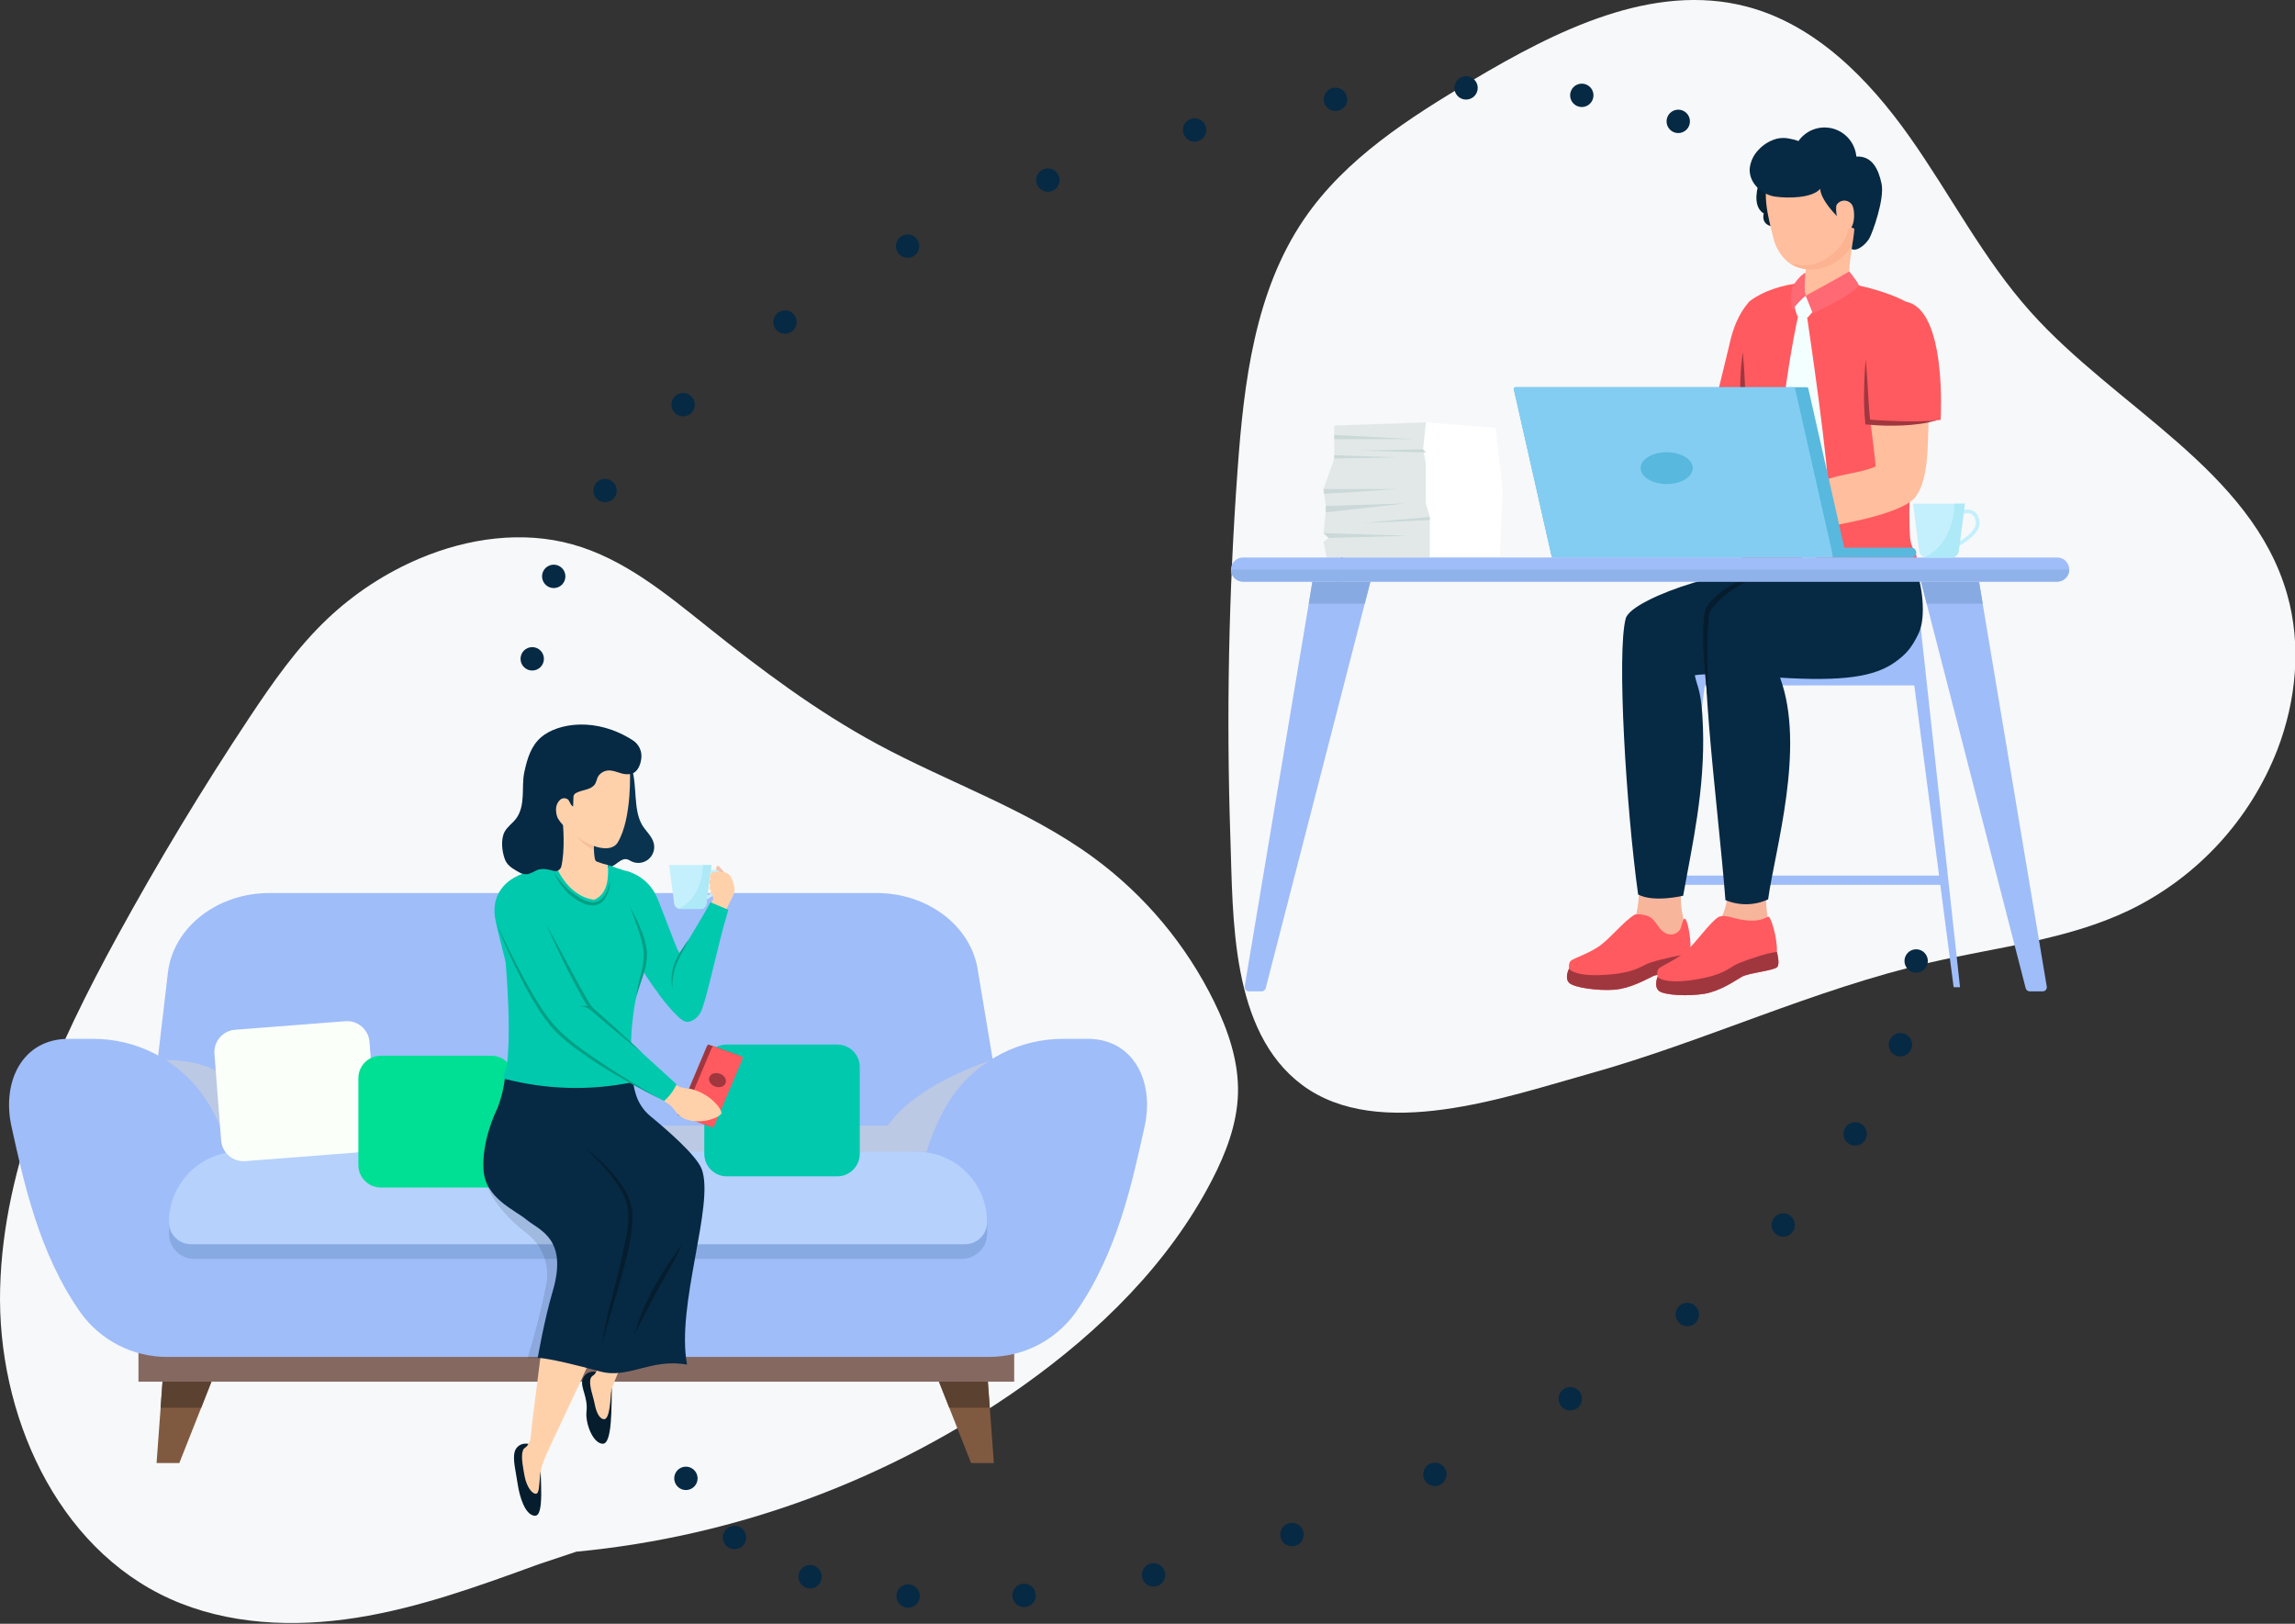<?xml version="1.0" encoding="UTF-8"?>
<svg xmlns="http://www.w3.org/2000/svg" xmlns:xlink="http://www.w3.org/1999/xlink" width="400pt" height="283pt" viewBox="0 0 400 283" version="1.1">
<rect x="0" y="0" width="400" height="283" fill="#333333" stroke="none"/>
<defs>
<filter id="alpha" filterUnits="objectBoundingBox" x="0%" y="0%" width="100%" height="100%">
  <feColorMatrix type="matrix" in="SourceGraphic" values="0 0 0 0 1 0 0 0 0 1 0 0 0 0 1 0 0 0 1 0"/>
</filter>
<mask id="mask0">
  <g filter="url(#alpha)">
<rect x="0" y="0" width="400" height="283" style="fill:rgb(0%,0%,0%);fill-opacity:0.549;stroke:none;"/>
  </g>
</mask>
<clipPath id="clip1">
  <rect x="0" y="0" width="400" height="283"/>
</clipPath>
<g id="surface5" clip-path="url(#clip1)">
<path style=" stroke:none;fill-rule:nonzero;fill:rgb(83.137%,83.137%,83.137%);fill-opacity:1;" d="M 175.215 184.008 C 175.215 184.008 160.531 187.93 154.73 196.18 L 46.625 196.18 C 46.625 196.18 42.68 184.625 28.918 184.77 L 28.918 204.934 L 176.762 204.934 Z M 175.215 184.008 "/>
</g>
<mask id="mask1">
  <g filter="url(#alpha)">
<rect x="0" y="0" width="400" height="283" style="fill:rgb(0%,0%,0%);fill-opacity:0.141;stroke:none;"/>
  </g>
</mask>
<clipPath id="clip2">
  <rect x="0" y="0" width="400" height="283"/>
</clipPath>
<g id="surface8" clip-path="url(#clip2)">
<path style=" stroke:none;fill-rule:nonzero;fill:rgb(7.451%,16.863%,20.784%);fill-opacity:1;" d="M 84.445 205.016 C 84.445 205.016 84.766 209.523 91.824 214.973 C 94.5 217.023 95.816 220.391 95.238 223.715 C 94.375 228.082 93.281 232.402 91.965 236.656 L 96.07 236.969 L 103.516 219.391 L 98.672 208.77 L 90.301 203.094 Z M 84.445 205.016 "/>
</g>
</defs>
<g id="surface1">
<path style=" stroke:none;fill-rule:nonzero;fill:rgb(96.863%,97.255%,97.647%);fill-opacity:1;" d="M 100.445 270.438 C 128.484 267.77 155.336 257.793 178.328 241.5 C 191.66 232.016 203.715 220.227 211.234 205.676 C 213.664 200.977 215.621 195.895 215.77 190.598 C 215.926 185.031 214.07 179.598 211.625 174.605 C 206.758 164.68 199.57 156.074 190.672 149.523 C 179.16 141.059 165.344 136.426 152.777 129.617 C 142.273 123.93 132.668 116.727 123.34 109.273 C 116.098 103.488 108.715 97.367 99.785 94.883 C 91.051 92.441 81.551 93.789 73.195 97.312 C 67.242 99.828 61.789 103.391 57.09 107.832 C 51.734 112.906 47.48 119.02 43.395 125.172 C 35.223 137.488 27.586 150.141 20.477 163.129 C 10.02 182.254 0.586 202.773 0.023 224.57 C -0.543 246.363 9.789 269.723 29.645 278.66 C 39.711 283.191 51.215 283.668 62.121 281.949 C 73.023 280.23 83.469 276.422 93.836 272.645 Z M 100.445 270.438 "/>
<path style=" stroke:none;fill-rule:nonzero;fill:rgb(50.196%,35.294%,25.098%);fill-opacity:1;" d="M 37.547 239.066 L 36.855 240.809 L 35.066 245.348 L 31.254 254.992 L 27.289 254.992 L 27.996 245.348 L 28.328 240.809 L 28.453 239.066 Z M 37.547 239.066 "/>
<path style=" stroke:none;fill-rule:nonzero;fill:rgb(50.196%,35.294%,25.098%);fill-opacity:1;" d="M 173.223 254.992 L 169.258 254.992 L 165.449 245.348 L 163.656 240.809 L 162.965 239.066 L 172.051 239.066 L 172.176 240.809 L 172.512 245.348 Z M 173.223 254.992 "/>
<path style=" stroke:none;fill-rule:nonzero;fill:rgb(62.353%,74.118%,97.647%);fill-opacity:1;" d="M 25.367 202.703 L 29.301 169.227 C 30.387 161.477 37.965 155.645 46.949 155.645 L 152.797 155.645 C 161.457 155.645 168.855 161.07 170.32 168.484 L 176.035 202.703 Z M 25.367 202.703 "/>
<use xlink:href="#surface5" mask="url(#mask0)"/>
<path style=" stroke:none;fill-rule:nonzero;fill:rgb(52.157%,41.176%,38.039%);fill-opacity:1;" d="M 24.133 232.516 L 176.766 232.516 L 176.766 240.809 L 24.133 240.809 Z M 24.133 232.516 "/>
<path style=" stroke:none;fill-rule:nonzero;fill:rgb(62.353%,74.118%,97.647%);fill-opacity:1;" d="M 189.559 181.055 L 185.348 181.055 C 177.805 181.035 170.707 184.621 166.242 190.711 C 163.07 195.086 161.504 200.723 161.504 200.723 L 105.207 202.012 L 40 200.723 C 40 200.723 38.43 195.078 35.258 190.711 C 30.801 184.617 23.699 181.027 16.156 181.055 L 11.945 181.055 C 3.93 181.055 0.273 188.465 1.996 196.305 C 4.117 205.898 6.742 218.391 14.016 228.734 C 17.527 233.645 23.207 236.539 29.238 236.492 L 172.258 236.492 C 178.289 236.531 183.965 233.641 187.48 228.734 C 194.754 218.391 197.383 205.898 199.5 196.305 C 201.227 188.465 197.57 181.055 189.559 181.055 Z M 189.559 181.055 "/>
<path style=" stroke:none;fill-rule:nonzero;fill:rgb(53.333%,66.667%,88.627%);fill-opacity:1;" d="M 167.645 219.402 L 33.848 219.402 C 31.418 219.402 29.449 217.43 29.449 214.996 C 29.449 207.293 35.684 201.051 43.379 201.051 L 159.551 201.051 C 166.457 201.051 172.059 206.66 172.059 213.578 L 172.059 214.996 C 172.047 217.43 170.074 219.398 167.645 219.402 Z M 167.645 219.402 "/>
<path style=" stroke:none;fill-rule:nonzero;fill:rgb(71.373%,81.961%,98.824%);fill-opacity:1;" d="M 100.609 216.848 L 33.289 216.848 C 31.172 216.848 29.453 215.129 29.449 213.004 C 29.449 206.211 34.949 200.707 41.73 200.707 L 100.609 200.707 C 102.73 200.707 104.449 202.43 104.449 204.555 L 104.449 212.996 C 104.453 215.121 102.734 216.848 100.609 216.848 Z M 100.609 216.848 "/>
<path style=" stroke:none;fill-rule:nonzero;fill:rgb(71.373%,81.961%,98.824%);fill-opacity:1;" d="M 168.203 216.848 L 109.797 216.848 C 107.676 216.848 105.957 215.129 105.957 213.004 L 105.957 204.562 C 105.957 202.438 107.676 200.715 109.797 200.715 L 159.766 200.715 C 166.547 200.715 172.043 206.219 172.043 213.012 C 172.039 215.133 170.32 216.852 168.203 216.848 Z M 168.203 216.848 "/>
<path style=" stroke:none;fill-rule:nonzero;fill:rgb(98.431%,100%,97.647%);fill-opacity:1;" d="M 61.969 200.879 L 42.738 202.367 C 40.586 202.531 38.711 200.922 38.543 198.766 L 37.375 183.672 C 37.211 181.52 38.82 179.637 40.973 179.473 L 60.203 177.984 C 62.355 177.816 64.23 179.43 64.398 181.582 L 65.566 196.676 C 65.645 197.711 65.312 198.734 64.637 199.523 C 63.965 200.312 63.004 200.801 61.969 200.879 Z M 61.969 200.879 "/>
<path style=" stroke:none;fill-rule:nonzero;fill:rgb(0%,87.843%,58.039%);fill-opacity:1;" d="M 85.648 206.965 L 66.367 206.965 C 64.211 206.965 62.461 205.211 62.461 203.051 L 62.461 187.914 C 62.461 185.754 64.211 184 66.367 184 L 85.648 184 C 87.809 184 89.555 185.754 89.559 187.914 L 89.559 203.051 C 89.555 205.211 87.809 206.965 85.648 206.965 Z M 85.648 206.965 "/>
<path style=" stroke:none;fill-rule:nonzero;fill:rgb(0%,78.824%,68.235%);fill-opacity:1;" d="M 145.941 205.016 L 126.66 205.016 C 124.5 205.016 122.754 203.262 122.754 201.102 L 122.754 185.965 C 122.754 183.805 124.5 182.051 126.66 182.051 L 145.941 182.051 C 148.098 182.051 149.848 183.805 149.848 185.965 L 149.848 201.102 C 149.848 203.262 148.098 205.016 145.941 205.016 Z M 145.941 205.016 "/>
<use xlink:href="#surface8" mask="url(#mask1)"/>
<path style=" stroke:none;fill-rule:nonzero;fill:rgb(62.745%,21.569%,24.706%);fill-opacity:1;" d="M 118.141 194.324 L 123.512 196.23 L 128.441 184.582 C 128.59 184.238 128.629 183.883 128.523 183.844 L 123.48 182.051 C 123.406 182.023 123.273 182.184 123.16 182.445 Z M 118.141 194.324 "/>
<path style=" stroke:none;fill-rule:nonzero;fill:rgb(100%,35.294%,37.255%);fill-opacity:1;" d="M 118.988 194.629 L 124.355 196.535 L 129.289 184.887 C 129.438 184.543 129.473 184.188 129.371 184.148 L 124.328 182.355 C 124.254 182.328 124.117 182.492 124.008 182.75 Z M 118.988 194.629 "/>
<path style=" stroke:none;fill-rule:nonzero;fill:rgb(62.745%,21.569%,24.706%);fill-opacity:1;" d="M 125.449 187.121 C 124.664 186.844 123.852 187.121 123.629 187.746 C 123.41 188.367 123.867 189.098 124.652 189.379 C 125.438 189.656 126.25 189.375 126.473 188.754 C 126.691 188.129 126.234 187.398 125.449 187.121 Z M 125.449 187.121 "/>
<path style=" stroke:none;fill-rule:nonzero;fill:rgb(1.961%,11.373%,17.647%);fill-opacity:1;" d="M 93.316 252.352 C 92.742 251.715 91.859 251.457 91.035 251.684 C 90.383 251.871 89.875 252.387 89.699 253.043 C 89.336 254.367 89.906 256.453 90.246 258.758 C 90.547 260.785 91.52 264.117 93.234 264.172 C 94.949 264.23 94.117 257.559 94.215 254.562 "/>
<path style=" stroke:none;fill-rule:nonzero;fill:rgb(1.961%,11.373%,17.647%);fill-opacity:1;" d="M 105.125 239.805 C 104.555 239.168 103.672 238.906 102.848 239.137 C 102.191 239.32 101.684 239.84 101.508 240.496 C 101.145 241.82 102.504 243.523 102.223 245.992 C 101.992 248.039 103.32 251.559 105.043 251.625 C 106.77 251.688 106.547 244.84 106.641 241.844 "/>
<path style=" stroke:none;fill-rule:nonzero;fill:rgb(100%,81.961%,67.059%);fill-opacity:1;" d="M 106.055 223.551 C 106.055 223.551 105.371 229.168 104.637 234.805 C 104.547 235.477 104.441 236.582 104.324 237.766 C 104.273 238.398 104.039 239 103.648 239.5 C 103.465 239.738 103.137 239.762 102.957 240.223 C 102.551 241.309 103.395 243.293 103.641 244.668 C 104.02 246.633 104.703 247.348 105.297 247.348 C 106.309 247.348 106.418 243.547 106.5 242.734 C 106.723 240.422 112.441 229.809 115.457 222.711 Z M 106.055 223.551 "/>
<path style=" stroke:none;fill-rule:nonzero;fill:rgb(100%,81.961%,67.059%);fill-opacity:1;" d="M 94.246 236.102 C 94.246 236.102 93.562 241.719 92.824 247.355 C 92.734 248.023 92.633 249.133 92.516 250.316 C 92.461 250.945 92.227 251.551 91.84 252.047 C 91.652 252.285 91.324 252.309 91.148 252.77 C 90.738 253.855 91.191 255.918 91.438 257.293 C 91.816 259.258 92.789 260.344 93.375 260.344 C 94.008 260.344 93.949 258.887 94.117 257.344 C 94.184 256.559 94.348 255.781 94.609 255.039 C 95.328 252.828 100.625 242.355 103.641 235.262 Z M 94.246 236.102 "/>
<path style=" stroke:none;fill-rule:nonzero;fill:rgb(2.353%,16.078%,26.667%);fill-opacity:1;" d="M 122.32 203.805 C 121.461 201.414 116.18 196.848 113.363 194.535 C 112.078 193.473 111.16 192.035 110.734 190.422 C 110.449 189.457 110.285 188.461 110.242 187.453 C 110.238 185.32 90.598 187.453 90.598 187.453 L 87.988 188.035 C 87.797 189.547 87.449 191.035 86.949 192.477 C 86.824 192.832 86.684 193.195 86.52 193.547 C 86.344 193.875 83.949 198.977 84.27 203.879 C 84.598 208.848 89.602 210.789 91.816 212.609 C 94.031 214.434 99.027 215.871 96.34 225.02 C 94.816 230.203 93.727 236.66 93.727 236.66 C 93.727 236.66 95.41 236.531 104.582 239.023 C 109.582 240.387 113.43 236.684 119.75 237.836 C 117.777 227.516 124.57 209.996 122.32 203.805 Z M 122.32 203.805 "/>
<path style=" stroke:none;fill-rule:nonzero;fill:rgb(1.961%,11.373%,17.647%);fill-opacity:1;" d="M 102.094 200.246 C 104.66 202.082 106.875 204.367 108.633 206.992 C 109.555 208.332 110.102 209.895 110.223 211.516 C 110.254 213.109 110.109 214.699 109.797 216.262 C 109.211 219.363 108.352 222.375 107.48 225.383 L 106.152 229.875 C 105.699 231.371 105.289 232.871 104.91 234.398 C 105.406 231.305 106.066 228.238 106.895 225.219 C 107.672 222.191 108.484 219.172 109.055 216.121 C 109.383 214.617 109.543 213.086 109.539 211.547 C 109.43 210.031 108.957 208.566 108.156 207.277 C 107.367 205.945 106.445 204.695 105.402 203.551 C 104.367 202.383 103.266 201.281 102.094 200.246 Z M 102.094 200.246 "/>
<path style=" stroke:none;fill-rule:nonzero;fill:rgb(95.686%,76.471%,68.235%);fill-opacity:1;" d="M 125.32 152.375 C 125.086 152.125 124.914 151.824 124.824 151.496 C 124.77 151.094 125 150.871 125.164 150.898 C 125.328 150.93 125.789 151.523 126.043 151.801 C 126.293 152.074 126.672 152.566 126.672 152.566 "/>
<path style=" stroke:none;fill-rule:nonzero;fill:rgb(100%,81.961%,67.059%);fill-opacity:1;" d="M 123.777 157.758 C 123.777 157.758 124.246 156.895 124.312 156.672 C 124.379 156.449 124.098 156.426 124.238 155.727 C 124.238 155.727 123.719 153.16 124.281 152.559 C 124.848 151.957 126.48 151.801 126.941 152.371 C 127.434 152.516 127.816 153.742 128.012 154.699 C 128.203 155.66 127.371 156.879 127.18 157.258 C 126.988 157.641 126.543 158.695 126.543 158.695 "/>
<path style=" stroke:none;fill-rule:nonzero;fill:rgb(0%,78.824%,68.235%);fill-opacity:1;" d="M 122.828 173.262 C 121.82 174.438 121.258 175.93 121.238 177.477 C 120.605 177.977 119.816 178.25 119.195 177.918 C 118.84 177.707 118.512 177.465 118.207 177.188 C 117.062 176.016 115.992 174.777 115 173.477 C 114.887 173.32 114.82 173.23 114.82 173.23 C 111.859 169.43 109.625 165.105 108.238 160.488 C 107.52 157.906 107.793 154.871 110.207 153.57 C 111.664 154.066 112.855 155.133 113.52 156.523 C 114.539 158.441 116.582 162.602 118.512 166.305 C 120.406 169.883 122.172 173.031 122.828 173.262 Z M 122.828 173.262 "/>
<path style=" stroke:none;fill-rule:nonzero;fill:rgb(0%,78.824%,68.235%);fill-opacity:1;" d="M 108.996 151.77 C 111.254 152.293 113.168 153.781 114.238 155.84 C 114.508 156.375 114.746 156.922 114.953 157.484 C 115.887 159.863 116.988 162.766 117.914 165.145 C 116.637 166.18 115.277 165.91 113.98 166.395 C 112.754 166.848 111.441 167.023 110.141 166.906 C 109.918 166.895 109.699 166.848 109.492 166.766 C 109.23 166.617 109.004 166.422 108.816 166.184 C 108.418 165.723 108.031 165.254 107.652 164.781 C 107.301 164.391 107.031 163.93 106.863 163.434 C 106.738 162.73 106.805 162.008 107.051 161.336 "/>
<path style=" stroke:none;fill-rule:nonzero;fill:rgb(3.529%,20%,30.98%);fill-opacity:1;" d="M 110.074 133.77 C 111.105 136.914 110.32 141.043 111.914 143.773 C 112.555 144.867 113.637 145.723 113.941 146.949 C 114.207 148.012 113.82 149.129 112.961 149.805 C 112.102 150.48 110.926 150.586 109.961 150.074 C 109.766 149.953 109.559 149.852 109.344 149.77 C 108.555 149.539 107.844 150.238 107.16 150.707 C 106.332 151.309 105.273 151.496 104.285 151.211 C 103.062 150.805 102.305 149.562 101.898 148.332 C 100.754 144.898 101.562 141.141 102.625 137.672 C 103.152 135.941 103.934 134.02 105.625 133.398 "/>
<path style=" stroke:none;fill-rule:nonzero;fill:rgb(0%,78.824%,68.235%);fill-opacity:1;" d="M 126.941 158.562 C 124.898 165.34 123.168 174.465 122.074 176.504 C 121.863 176.879 121.578 177.207 121.238 177.469 C 120.605 177.969 119.816 178.242 119.195 177.91 C 118.84 177.703 118.508 177.457 118.207 177.18 C 117.027 176.043 115.953 174.801 114.996 173.469 C 114.887 173.312 114.82 173.223 114.82 173.223 C 115.91 170.844 117.145 168.531 118.512 166.297 C 120.629 162.699 122.938 159 123.816 157.246 Z M 126.941 158.562 "/>
<path style=" stroke:none;fill-rule:nonzero;fill:rgb(100%,81.961%,67.059%);fill-opacity:1;" d="M 105.988 157.266 L 97.32 155.957 L 91.363 152.633 C 91.363 152.633 97.559 150.582 97.609 149.965 C 97.66 149.344 97.395 143.059 97.395 143.059 L 100.648 145.035 L 103.504 146.777 C 103.504 146.777 103.488 147.426 103.52 148.145 C 103.555 149.023 103.652 150.012 103.922 150.125 C 104.574 150.391 105.254 150.602 105.945 150.746 Z M 105.988 157.266 "/>
<path style=" stroke:none;fill-rule:nonzero;fill:rgb(95.686%,75.294%,60.392%);fill-opacity:1;" d="M 103.523 148.148 C 100.832 146.891 100.059 144.914 100.059 144.914 L 100.648 145.039 L 103.508 146.777 C 103.508 146.777 103.5 147.426 103.523 148.148 Z M 103.523 148.148 "/>
<path style=" stroke:none;fill-rule:nonzero;fill:rgb(76.471%,94.118%,98.824%);fill-opacity:1;" d="M 125.91 152.625 C 125.766 152.215 125.453 151.883 125.047 151.719 C 124.672 151.586 124.27 151.562 123.883 151.652 L 124 150.758 L 116.633 150.758 L 117.508 157.512 C 117.547 157.789 117.695 158.043 117.918 158.211 C 118.023 158.293 118.145 158.352 118.273 158.383 C 118.359 158.406 118.445 158.418 118.535 158.422 L 122.094 158.422 C 122.312 158.422 122.531 158.352 122.707 158.219 C 122.707 158.215 122.711 158.211 122.715 158.211 L 122.723 158.207 C 122.945 158.039 123.09 157.789 123.125 157.512 L 123.227 156.738 C 123.57 156.555 123.898 156.348 124.215 156.121 C 125.359 155.258 126.531 154.211 125.91 152.625 Z M 123.895 155.699 C 123.707 155.84 123.508 155.969 123.301 156.086 L 123.809 152.203 C 124.148 152.094 124.516 152.094 124.855 152.211 C 125.121 152.32 125.328 152.543 125.418 152.82 C 125.863 153.941 125.199 154.723 123.895 155.699 Z M 123.895 155.699 "/>
<path style=" stroke:none;fill-rule:nonzero;fill:rgb(67.843%,91.373%,96.863%);fill-opacity:1;" d="M 124 150.766 L 123.883 151.656 L 123.809 152.207 L 123.309 156.082 L 123.227 156.73 L 123.125 157.504 C 123.086 157.777 122.941 158.027 122.723 158.195 L 122.707 158.211 C 122.531 158.344 122.312 158.414 122.09 158.41 L 118.531 158.41 C 118.445 158.41 118.359 158.398 118.273 158.375 C 118.859 158.129 122.367 156.434 122.523 150.758 L 124 150.758 Z M 124 150.766 "/>
<path style=" stroke:none;fill-rule:nonzero;fill:rgb(100%,81.961%,67.059%);fill-opacity:1;" d="M 125.91 152.016 C 125.91 152.016 124.195 151.77 123.934 152.203 C 123.676 152.633 123.684 152.906 123.785 153.059 C 123.891 153.207 123.637 153.48 123.609 153.77 C 123.59 153.938 123.656 154.105 123.785 154.211 C 123.719 154.363 123.672 154.523 123.645 154.688 C 123.57 154.984 123.824 155.066 123.875 155.199 C 123.926 155.332 123.793 155.586 123.914 155.773 C 124.031 155.957 124.328 156.031 124.98 156.121 C 125.723 156.152 126.453 155.934 127.055 155.496 "/>
<path style=" stroke:none;fill-rule:nonzero;fill:rgb(0%,78.824%,68.235%);fill-opacity:1;" d="M 110.688 174.719 C 110.25 177.258 110.004 179.824 109.961 182.402 C 110.008 184.125 110.02 185.852 110.625 187.223 C 111.238 188.621 110.445 188.566 110.199 188.621 C 102.852 190.125 95.258 189.922 87.996 188.031 C 87.344 187.816 88.242 186.582 88.34 185.785 C 88.965 180.488 88.734 172.879 87.449 160.348 C 86.973 155.684 88.258 154.449 88.562 154.078 C 89.254 153.297 90.105 152.68 91.055 152.262 C 93.09 151.234 96.746 150.551 96.746 150.551 C 96.746 150.551 98.633 156.145 103.551 156.82 C 106.234 155.715 105.992 152.32 105.957 150.766 C 106.836 151.004 107.223 151.25 109.945 152.055 C 110.703 153.152 110.043 155.445 111.285 158.867 C 112.031 161.012 112.426 163.258 112.457 165.527 C 112.504 166.688 112.402 167.848 112.145 168.98 C 111.633 170.828 111.066 172.754 110.688 174.719 Z M 110.688 174.719 "/>
<path style=" stroke:none;fill-rule:nonzero;fill:rgb(100%,81.961%,67.059%);fill-opacity:1;" d="M 109.785 133.934 C 109.785 133.934 110.23 142.539 107.68 146.801 C 106.41 148.93 102.227 147.547 99.496 144.879 C 92.246 144.879 94.141 137.871 94.176 137.395 C 94.215 136.918 104.875 132.773 104.875 132.773 Z M 109.785 133.934 "/>
<path style=" stroke:none;fill-rule:nonzero;fill:rgb(2.353%,16.078%,26.667%);fill-opacity:1;" d="M 111.773 132.176 C 111.672 133.121 111.262 134.246 110.461 134.691 C 110.113 134.867 109.73 134.949 109.344 134.938 C 108.113 134.961 107.094 134.164 105.898 134.289 C 105.305 134.359 104.758 134.656 104.383 135.121 C 103.953 135.66 104.012 136.41 103.5 136.914 C 102.691 137.719 101.426 137.652 100.461 138.18 C 100.297 138.25 100.152 138.367 100.047 138.516 C 99.969 138.676 99.93 138.855 99.941 139.035 C 99.926 139.539 99.906 140.047 99.891 140.559 C 99.406 140.344 99.355 139.668 98.969 139.324 C 98.543 139.023 97.965 139.062 97.586 139.422 C 97.227 139.777 96.996 140.242 96.926 140.746 C 96.867 141.363 96.957 141.988 97.195 142.566 C 97.457 143.016 97.77 143.434 98.129 143.809 C 98.129 143.809 98.508 148.07 97.84 151 C 97.766 151.289 97.578 151.535 97.32 151.684 C 97.062 151.832 96.758 151.867 96.473 151.781 L 96.465 151.781 C 95.531 151.508 94.504 151.285 93.598 151.641 C 93.086 151.934 92.547 152.176 91.988 152.363 C 91.434 152.418 90.875 152.289 90.406 151.988 C 90.242 151.906 90.086 151.812 89.93 151.715 C 89.098 151.223 88.34 150.695 87.992 149.75 C 87.484 148.391 87.25 146.301 87.945 144.977 C 88.43 144.082 89.32 143.496 89.938 142.691 C 90.793 141.574 91.035 140.117 91.109 138.719 C 91.184 137.32 91.094 135.898 91.395 134.531 C 91.898 132.191 92.566 129.957 94.363 128.445 C 97.254 126.027 103.887 124.898 110.289 129.023 C 111.352 129.699 111.93 130.926 111.773 132.176 Z M 111.773 132.176 "/>
<path style=" stroke:none;fill-rule:nonzero;fill:rgb(100%,81.961%,67.059%);fill-opacity:1;" d="M 102.816 176.301 C 102.207 174.496 96.746 162.719 95.113 158.777 C 94.043 156.195 92.09 155.527 92.09 155.527 C 89.562 156.598 89.008 159.594 89.484 162.23 C 91.48 173.258 98.953 182.043 100.121 182.402 C 98.738 178.445 102.816 176.301 102.816 176.301 Z M 102.816 176.301 "/>
<path style=" stroke:none;fill-rule:nonzero;fill:rgb(100%,81.961%,67.059%);fill-opacity:1;" d="M 117.855 193.863 C 117.852 193.863 117.852 193.855 117.844 193.848 C 117.414 193.148 116.82 192.562 116.109 192.145 C 110.23 188.219 101.715 183.754 100.117 182.41 C 100.117 182.41 96.191 179.434 102.637 175.832 C 103.734 176.043 113.898 185.504 117.32 188.688 C 117.93 189.262 118.715 189.609 119.551 189.668 C 122.277 189.855 125.293 192.207 125.746 193.902 C 125.977 194.766 120.316 196.898 117.855 193.863 Z M 117.855 193.863 "/>
<path style=" stroke:none;fill-rule:nonzero;fill:rgb(0%,78.824%,68.235%);fill-opacity:1;" d="M 90.473 152.559 C 90.473 152.559 85.656 154.195 86.23 159.602 C 86.402 161.246 89.121 171.422 89.121 171.422 C 90.824 171.523 92.535 171.363 94.191 170.953 C 96.578 170.246 99.152 167.137 99.152 167.137 C 99.152 167.137 97.238 164.066 97 161.871 C 96.852 160.504 98.707 161.566 98.707 161.566 L 97.18 154.195 Z M 90.473 152.559 "/>
<path style=" stroke:none;fill-rule:nonzero;fill:rgb(1.961%,11.373%,17.647%);fill-opacity:1;" d="M 118.824 216.863 C 118.277 218.25 117.609 219.59 116.824 220.859 C 116.098 222.152 115.363 223.43 114.664 224.734 C 113.23 227.316 111.93 229.965 110.543 232.605 C 111.395 229.738 112.551 226.977 113.996 224.363 C 114.715 223.051 115.492 221.781 116.32 220.547 C 116.727 219.93 117.16 219.32 117.59 218.715 C 118.035 218.125 118.449 217.504 118.824 216.863 Z M 118.824 216.863 "/>
<path style=" stroke:none;fill-rule:nonzero;fill:rgb(0%,78.824%,68.235%);fill-opacity:1;" d="M 115.734 191.895 C 116.66 191.09 117.402 190.098 117.914 188.984 C 117.914 188.984 110.875 182.527 109.312 181.137 C 107.754 179.746 103.023 175.906 102.812 175.5 C 102.605 175.09 99.152 167.145 99.152 167.145 L 91.992 171.363 C 91.992 171.363 95.008 176.891 96.234 178.645 C 97.75 180.652 99.559 182.414 101.605 183.875 C 103.828 185.547 115.734 191.895 115.734 191.895 Z M 115.734 191.895 "/>
<path style=" stroke:none;fill-rule:nonzero;fill:rgb(0%,62.745%,52.157%);fill-opacity:1;" d="M 86.438 160.727 C 87.195 162.363 87.969 164 88.777 165.613 C 89.57 167.234 90.387 168.84 91.25 170.418 C 92.125 171.996 92.988 173.574 93.961 175.082 C 94.891 176.609 95.977 178.035 97.199 179.336 C 99.711 181.867 102.758 183.859 105.742 185.844 C 108.754 187.809 111.848 189.668 114.965 191.484 C 111.734 189.883 108.574 188.113 105.504 186.227 C 103.957 185.297 102.465 184.27 100.988 183.219 C 99.492 182.18 98.09 181.012 96.789 179.738 C 95.555 178.398 94.461 176.93 93.523 175.367 C 92.566 173.824 91.688 172.242 90.863 170.629 C 89.219 167.406 87.742 164.102 86.438 160.727 Z M 86.438 160.727 "/>
<path style=" stroke:none;fill-rule:nonzero;fill:rgb(0%,62.745%,52.157%);fill-opacity:1;" d="M 95.203 161.105 C 96.363 163.188 97.484 165.285 98.613 167.383 C 99.742 169.48 100.832 171.594 102.027 173.641 C 102.32 174.152 102.617 174.672 102.934 175.148 C 103.008 175.266 103.09 175.379 103.18 175.48 C 103.262 175.598 103.359 175.695 103.469 175.781 L 104.137 176.367 C 105.02 177.156 105.93 177.938 106.797 178.742 C 108.559 180.34 110.32 181.945 112.027 183.598 C 110.156 182.125 108.328 180.602 106.5 179.074 C 105.578 178.316 104.688 177.535 103.781 176.762 L 103.105 176.18 C 102.984 176.082 102.871 175.969 102.773 175.848 C 102.668 175.727 102.57 175.602 102.484 175.469 C 102.133 174.961 101.828 174.449 101.531 173.934 C 100.367 171.844 99.262 169.734 98.219 167.598 C 97.172 165.441 96.152 163.289 95.203 161.105 Z M 95.203 161.105 "/>
<path style=" stroke:none;fill-rule:nonzero;fill:rgb(0%,62.745%,52.157%);fill-opacity:1;" d="M 109.812 158.094 C 110.504 159.281 111.113 160.516 111.633 161.789 C 112.203 163.066 112.582 164.418 112.762 165.805 C 112.801 167.211 112.578 168.609 112.113 169.934 C 111.711 171.25 111.223 172.523 110.867 173.848 C 111.043 172.484 111.316 171.141 111.684 169.816 C 112.047 168.523 112.215 167.184 112.184 165.844 C 112.008 164.512 111.684 163.199 111.215 161.938 C 110.777 160.66 110.297 159.379 109.812 158.094 Z M 109.812 158.094 "/>
<path style=" stroke:none;fill-rule:nonzero;fill:rgb(0%,62.745%,52.157%);fill-opacity:1;" d="M 117.18 172.203 C 117.023 171.441 116.988 170.656 117.086 169.883 C 117.172 169.105 117.363 168.34 117.656 167.613 C 117.957 166.898 118.332 166.215 118.777 165.574 C 119.191 164.93 119.617 164.289 120.078 163.672 C 119.75 164.371 119.395 165.047 119.027 165.723 C 118.648 166.379 118.309 167.055 118.012 167.754 C 117.438 169.164 117.156 170.68 117.18 172.203 Z M 117.18 172.203 "/>
<path style=" stroke:none;fill-rule:nonzero;fill:rgb(0%,62.745%,52.157%);fill-opacity:1;" d="M 101.012 175.363 C 101.785 175.207 102.59 175.301 103.305 175.641 L 103 176.078 C 102.43 175.637 101.734 175.387 101.012 175.363 Z M 101.012 175.363 "/>
<path style=" stroke:none;fill-rule:nonzero;fill:rgb(0%,62.745%,52.157%);fill-opacity:1;" d="M 106.352 153.562 C 106.363 154.828 105.922 156.059 105.109 157.031 C 104.641 157.52 103.992 157.801 103.312 157.805 C 102.664 157.793 102.027 157.637 101.445 157.348 C 100.312 156.809 99.301 156.043 98.473 155.102 C 97.648 154.184 96.988 153.125 96.527 151.98 C 96.848 152.496 97.203 152.984 97.594 153.453 C 97.961 153.93 98.363 154.375 98.797 154.789 C 99.648 155.621 100.625 156.305 101.695 156.82 C 102.207 157.074 102.766 157.219 103.336 157.25 C 103.887 157.266 104.418 157.066 104.828 156.699 C 105.258 156.305 105.594 155.816 105.809 155.273 C 106.039 154.719 106.219 154.148 106.352 153.562 Z M 106.352 153.562 "/>
<path style=" stroke:none;fill-rule:nonzero;fill:rgb(35.686%,25.49%,18.431%);fill-opacity:1;" d="M 28.328 240.809 L 36.855 240.809 L 35.066 245.344 L 27.996 245.344 Z M 28.328 240.809 "/>
<path style=" stroke:none;fill-rule:nonzero;fill:rgb(35.686%,25.49%,18.431%);fill-opacity:1;" d="M 172.512 245.344 L 165.445 245.344 L 163.656 240.809 L 172.176 240.809 Z M 172.512 245.344 "/>
<path style=" stroke:none;fill-rule:nonzero;fill:rgb(96.863%,97.255%,97.647%);fill-opacity:1;" d="M 215.703 81.852 C 216.797 66.641 218.707 50.758 227.309 38.164 C 234.5 27.625 245.633 20.535 256.598 14.016 C 271.211 5.328 288.059 -3.164 304.492 1.164 C 316.43 4.312 325.688 13.75 332.82 23.836 C 339.953 33.922 345.633 45.086 353.859 54.297 C 368.852 71.078 392.445 81.922 398.629 103.566 C 401.16 112.426 400.23 122.074 396.926 130.668 C 392.152 142.926 382.926 152.918 371.102 158.645 C 360.32 163.805 348.152 165.047 336.5 167.73 C 316.074 172.418 297.039 181.559 276.887 187.168 C 262.684 191.121 240.352 199.086 226.945 189.086 C 214.426 179.75 214.926 159.926 214.445 146.062 C 213.727 124.652 214.148 103.219 215.703 81.852 Z M 215.703 81.852 "/>
<path style=" stroke:none;fill-rule:nonzero;fill:rgb(40.784%,49.804%,62.745%);fill-opacity:1;" d="M 235.332 84.719 C 234.965 87.496 234.641 90.273 234.281 93.051 C 234.082 94.629 233.871 96.199 233.637 97.773 C 233.441 99.09 233.16 100.395 233.031 101.711 C 233.023 101.805 233.172 101.824 233.199 101.738 C 233.543 100.383 233.789 99.008 233.941 97.617 C 234.16 96.129 234.352 94.637 234.535 93.141 C 234.879 90.336 235.176 87.531 235.5 84.719 C 235.508 84.621 235.352 84.621 235.332 84.719 Z M 235.332 84.719 "/>
<path style=" stroke:none;fill-rule:nonzero;fill:rgb(62.353%,74.118%,97.647%);fill-opacity:1;" d="M 340.504 172.055 L 341.617 172.055 L 334.578 107.68 C 334.52 107.129 334.055 106.711 333.504 106.707 L 297.285 106.707 C 296.73 106.707 296.266 107.125 296.207 107.68 L 289.168 172.055 L 290.281 172.055 L 298.141 111.777 C 298.211 111.238 298.672 110.832 299.215 110.832 L 331.57 110.832 C 332.113 110.832 332.574 111.238 332.645 111.777 Z M 340.504 172.055 "/>
<path style=" stroke:none;fill-rule:nonzero;fill:rgb(62.353%,74.118%,97.647%);fill-opacity:1;" d="M 334.754 119.457 L 296.02 119.457 L 297.43 109.457 L 333.32 109.457 Z M 334.754 119.457 "/>
<path style=" stroke:none;fill-rule:nonzero;fill:rgb(62.353%,74.118%,97.647%);fill-opacity:1;" d="M 291.98 152.602 L 338.805 152.602 L 338.805 154.215 L 291.98 154.215 Z M 291.98 152.602 "/>
<path style=" stroke:none;fill-rule:nonzero;fill:rgb(96.863%,70.98%,61.176%);fill-opacity:1;" d="M 293.047 155.578 C 292.68 157.672 293.547 160.668 293.547 160.668 L 292.898 164.324 L 290.699 165.078 L 285.188 159.355 C 285.516 157.836 285.684 156.285 285.688 154.727 Z M 293.047 155.578 "/>
<path style=" stroke:none;fill-rule:nonzero;fill:rgb(100%,35.294%,37.255%);fill-opacity:1;" d="M 294.453 168.934 C 293.973 169.574 289.328 169.566 288.137 170.117 C 286.957 170.672 284.18 172.273 281.391 172.492 C 278.598 172.711 274.355 172.152 273.488 171.293 C 272.629 170.426 273.469 168.84 273.469 168.84 C 273.469 168.84 273.32 167.812 273.828 167.41 C 274.328 167.008 276.969 166.148 278.789 164.867 C 280.609 163.59 283.297 160.27 284.961 159.398 C 284.961 159.398 285.609 159.164 287.086 159.609 C 288.566 160.055 288.914 161.898 290.184 162.57 C 291.055 163.117 292.199 162.891 292.793 162.055 C 293.117 161.535 293.258 159.977 293.695 160.133 C 294.121 160.289 294.891 163.957 294.578 166.355 C 294.57 166.359 294.938 168.289 294.453 168.934 Z M 294.453 168.934 "/>
<path style=" stroke:none;fill-rule:nonzero;fill:rgb(62.745%,21.569%,24.706%);fill-opacity:1;" d="M 294.453 168.934 C 293.973 169.574 289.328 169.566 288.137 170.117 C 286.957 170.672 284.18 172.273 281.391 172.492 C 278.598 172.711 274.355 172.152 273.488 171.293 C 272.629 170.426 273.469 168.84 273.469 168.84 C 273.469 168.84 274.336 170.277 279.824 169.898 C 285.32 169.531 285.992 168.27 287.812 167.707 C 289.633 167.148 293.125 166.316 294.566 166.359 C 294.57 166.359 294.938 168.285 294.453 168.934 Z M 294.453 168.934 "/>
<path style=" stroke:none;fill-rule:nonzero;fill:rgb(96.863%,70.98%,61.176%);fill-opacity:1;" d="M 307.844 155.727 C 307.77 157.27 307.879 158.816 308.168 160.336 L 307.844 164.035 L 305.727 164.98 L 299.949 160.016 C 300.719 158.582 301.105 156.977 301.07 155.352 Z M 307.844 155.727 "/>
<path style=" stroke:none;fill-rule:nonzero;fill:rgb(100%,35.294%,37.255%);fill-opacity:1;" d="M 309.805 168.48 C 309.383 169.156 304.746 169.566 303.617 170.223 C 302.488 170.871 299.871 172.719 297.105 173.195 C 294.34 173.668 290.062 173.477 289.133 172.695 C 288.207 171.906 288.898 170.25 288.898 170.25 C 288.898 170.25 288.66 169.242 289.125 168.793 C 289.582 168.348 292.145 167.258 293.844 165.824 C 295.539 164.387 297.922 160.844 299.504 159.828 C 299.504 159.828 300.152 159.426 301.641 159.844 C 306.73 161.301 307.816 159.672 308.266 159.785 C 308.703 159.906 309.797 163.492 309.699 165.91 C 309.691 165.91 310.234 167.797 309.805 168.48 Z M 309.805 168.48 "/>
<path style=" stroke:none;fill-rule:nonzero;fill:rgb(62.745%,21.569%,24.706%);fill-opacity:1;" d="M 309.805 168.48 C 309.383 169.156 304.746 169.566 303.617 170.223 C 302.488 170.871 299.871 172.719 297.105 173.195 C 294.34 173.668 290.062 173.477 289.133 172.695 C 288.207 171.906 288.898 170.25 288.898 170.25 C 288.898 170.25 289.883 171.598 295.32 170.75 C 300.766 169.898 301.324 168.574 303.094 167.859 C 304.859 167.141 308.266 166 309.699 165.91 C 309.691 165.91 310.234 167.797 309.805 168.48 Z M 309.805 168.48 "/>
<path style=" stroke:none;fill-rule:nonzero;fill:rgb(2.353%,16.078%,26.667%);fill-opacity:1;" d="M 295.383 117.695 C 295.898 120.062 296.582 120.332 296.809 126.68 C 297.203 137.598 294.91 147.387 293.363 156.113 C 293.363 156.113 288.215 157.352 285.512 155.895 C 283.438 140.953 281.766 113.734 283.352 107.793 C 284.355 104.031 305.289 97.441 308.676 100.449 C 311.434 102.902 314.242 112.438 307.496 116.715 C 305.883 117.73 297.23 117.266 295.383 117.695 Z M 295.383 117.695 "/>
<path style=" stroke:none;fill-rule:nonzero;fill:rgb(2.353%,16.078%,26.667%);fill-opacity:1;" d="M 333.574 98.203 C 335.078 101.711 335.77 107.547 334.395 110.402 C 333.215 112.855 332.277 113.969 330.344 115.363 C 326.711 117.984 321.148 118.773 310.25 118.105 C 314.75 130.27 309.352 148.148 308.168 156.746 C 305.816 157.832 303.117 157.879 300.73 156.875 C 299.383 139.5 295.254 110.203 298.281 104.832 C 300.117 101.562 313.82 98.152 314.258 98.207 "/>
<path style=" stroke:none;fill-rule:nonzero;fill:rgb(1.961%,11.373%,17.647%);fill-opacity:1;" d="M 297.711 122.094 C 297.379 119.691 297.137 117.281 296.984 114.863 C 296.777 112.43 296.777 109.988 296.973 107.555 C 297.008 107.234 297.066 106.922 297.141 106.609 C 297.184 106.438 297.234 106.273 297.297 106.109 C 297.367 105.945 297.453 105.789 297.559 105.645 C 297.914 105.117 298.328 104.629 298.793 104.199 C 299.688 103.34 300.684 102.594 301.758 101.98 C 303.871 100.73 306.219 99.938 308.656 99.648 C 306.359 100.336 304.176 101.348 302.168 102.656 C 301.184 103.293 300.258 104.027 299.414 104.848 C 299.004 105.246 298.629 105.68 298.293 106.145 C 298.016 106.602 297.855 107.125 297.828 107.66 C 297.609 110.043 297.523 112.434 297.574 114.828 Z M 297.711 122.094 "/>
<path style=" stroke:none;fill-rule:nonzero;fill:rgb(100%,74.51%,61.569%);fill-opacity:1;" d="M 305.883 74.211 C 304.711 73.832 301.633 68.004 300.688 68.207 C 299.785 71.793 298.945 78.328 298.945 78.328 C 298.629 80.406 277.086 89.336 277.086 89.336 C 277.227 90.324 277.727 91.23 278.488 91.879 C 279.32 92.488 280.242 92.965 281.219 93.297 C 281.219 93.297 303.816 88.312 306.98 83.016 C 307.125 81.957 308.555 75.078 305.883 74.211 Z M 305.883 74.211 "/>
<path style=" stroke:none;fill-rule:nonzero;fill:rgb(100%,35.294%,37.255%);fill-opacity:1;" d="M 314.582 62.801 C 314.582 62.801 312.113 68.551 309.531 74.211 C 308.672 73.652 307.684 73.332 306.664 73.273 C 301.875 72.773 299.594 72.074 298.594 71.652 C 299.836 66.633 301.242 60.875 301.508 59.684 C 302.645 54.586 304.984 52.504 304.984 52.504 Z M 314.582 62.801 "/>
<path style=" stroke:none;fill-rule:nonzero;fill:rgb(100%,35.294%,37.255%);fill-opacity:1;" d="M 333.125 99.398 C 327.543 100.105 317.883 99.125 310.906 99.379 C 304.656 99.605 303.562 97.23 303.562 97.23 C 303.801 88.301 304.957 85.453 304.5 78.812 C 303.719 67.594 302.734 55 304.953 52.496 C 309.312 49.156 318.125 47.77 327.219 50.602 C 334.043 52.723 336.203 54.73 335.793 59.875 C 335.672 61.371 332.004 83.07 332.93 93.91 C 333.027 94.727 333.312 95.512 333.762 96.199 C 334.457 97.328 333.754 98.977 333.125 99.398 Z M 333.125 99.398 "/>
<path style=" stroke:none;fill-rule:nonzero;fill:rgb(100%,35.294%,37.255%);fill-opacity:1;" d="M 338.238 73.176 C 334.621 73.66 330.965 73.789 327.324 73.562 C 327.156 72.156 326.984 70.695 326.824 69.004 C 326.582 66.48 325.941 63.203 326.293 60.707 C 326.746 57.324 328.023 51.898 332.109 52.574 C 339.418 53.773 338.238 73.047 338.238 73.176 Z M 338.238 73.176 "/>
<path style=" stroke:none;fill-rule:nonzero;fill:rgb(95.294%,99.608%,100%);fill-opacity:1;" d="M 313.355 55.219 C 311.25 65.27 310.035 75.488 309.719 85.754 C 309.621 89.828 314.371 98.379 315.43 98.766 C 316.488 99.152 318.172 90.266 318.625 86.594 C 319.082 82.922 314.957 55.227 314.957 55.227 "/>
<path style=" stroke:none;fill-rule:nonzero;fill:rgb(95.294%,99.608%,100%);fill-opacity:1;" d="M 313.516 51.777 C 314.145 51.512 314.848 51.473 315.5 51.672 C 315.938 51.863 316.383 53.09 316.453 53.434 C 316.523 53.785 315.441 54.891 315.09 55.305 C 314.508 55.363 313.922 55.332 313.348 55.211 C 313.066 54.625 312.875 53.996 312.789 53.352 C 312.797 52.746 313.062 52.176 313.516 51.777 Z M 313.516 51.777 "/>
<path style=" stroke:none;fill-rule:nonzero;fill:rgb(100%,74.51%,61.569%);fill-opacity:1;" d="M 336.121 73.5 C 335.965 77.363 336.207 83.395 333.898 86.551 C 330.309 91.473 302.727 93.859 302.727 93.859 C 302.727 93.859 301.773 94.242 301.223 91.797 C 301.098 91.211 301.109 90.602 301.258 90.02 C 301.258 90.02 311.172 86.258 317.656 83.812 C 321.27 82.445 324.055 82.543 326.914 81.289 C 326.617 78.258 326.312 76.004 326.012 73.551 C 329.371 73.934 332.766 73.918 336.121 73.5 Z M 336.121 73.5 "/>
<path style=" stroke:none;fill-rule:nonzero;fill:rgb(2.353%,13.333%,20%);fill-opacity:1;" d="M 306.531 32.039 C 306.531 32.039 305.191 35.863 307.406 37.211 C 307.406 37.211 306.785 39.141 309.043 39.508 C 311.305 39.875 309.262 32.504 309.262 32.504 "/>
<path style=" stroke:none;fill-rule:nonzero;fill:rgb(100%,74.51%,61.569%);fill-opacity:1;" d="M 314.82 45.797 C 314.82 45.797 314.766 46.727 314.695 47.559 C 314.566 48.129 314.473 48.707 314.418 49.285 C 314.383 50.051 314.484 50.816 314.715 51.547 C 314.992 52.039 315.605 51.484 316.176 51.645 C 321.68 53.152 322.449 49.652 322.449 49.652 C 321.906 47.578 322.922 42.301 322.922 42.301 "/>
<path style=" stroke:none;fill-rule:nonzero;fill:rgb(100%,74.51%,61.569%);fill-opacity:1;" d="M 309.016 41.191 C 309.367 42.949 310.297 44.539 311.66 45.703 C 313.207 46.812 315.145 47.223 317.008 46.844 C 320.332 46.188 322.973 43.66 323.781 40.367 C 324.484 37.047 323.199 33.621 320.488 31.586 C 318.012 29.789 311.836 28.379 309.184 30.219 C 306.496 32.094 308.336 38.402 309.016 41.191 Z M 309.016 41.191 "/>
<path style=" stroke:none;fill-rule:nonzero;fill:rgb(98.824%,70.196%,57.255%);fill-opacity:1;" d="M 323.781 40.367 C 322.98 43.664 320.34 46.191 317.016 46.844 C 315.344 47.168 313.609 46.879 312.133 46.027 C 313.191 46.234 314.27 46.293 315.344 46.195 C 318.59 45.605 321.531 42.984 322.258 39.754 C 323 36.527 320.945 32.715 318.266 30.762 C 317.988 30.555 317.691 30.375 317.383 30.219 C 319.594 30.684 321.52 32.027 322.723 33.938 C 323.93 35.852 324.309 38.168 323.781 40.367 Z M 323.781 40.367 "/>
<path style=" stroke:none;fill-rule:nonzero;fill:rgb(2.353%,16.078%,26.667%);fill-opacity:1;" d="M 304.98 30.094 C 305.262 32.293 307.32 33.984 309.438 34.273 C 311.605 34.574 315.809 34.562 317.25 32.918 C 317.305 35.082 321.215 39.199 323.203 39.848 C 323.098 41.285 322.914 42.137 322.719 43.406 C 323.719 43.898 325.215 42.539 325.785 41.586 C 326.355 40.633 328.488 34.695 327.945 32.043 C 327.395 29.391 326.25 27.145 323.547 27.285 C 323.332 24.945 321.68 22.992 319.41 22.398 C 317.141 21.805 314.746 22.699 313.418 24.637 C 313.531 24.48 311.887 24.152 311.766 24.137 C 311.094 24.004 310.402 24.016 309.734 24.164 C 308.477 24.492 307.344 25.18 306.469 26.145 C 305.648 26.992 305.125 28.082 304.973 29.254 C 304.941 29.535 304.945 29.816 304.98 30.094 Z M 304.98 30.094 "/>
<path style=" stroke:none;fill-rule:nonzero;fill:rgb(100%,74.51%,61.569%);fill-opacity:1;" d="M 320.035 36.02 C 320.051 35.781 320.164 35.559 320.348 35.406 C 320.688 35.078 321.152 34.918 321.621 34.969 C 322.086 35.02 322.508 35.27 322.773 35.66 C 323.5 36.699 323.262 41.039 321.441 39.719 C 320 38.664 319.98 36.773 320.035 36.02 Z M 320.035 36.02 "/>
<path style=" stroke:none;fill-rule:nonzero;fill:rgb(100%,41.176%,45.49%);fill-opacity:1;" d="M 322.301 47.316 C 322.965 48.082 323.555 48.914 324.059 49.797 C 323.203 50.531 322.301 51.211 321.355 51.828 C 319.605 52.852 317.801 53.777 315.949 54.598 L 314.715 51.539 C 314.703 51.539 319.93 48.727 322.301 47.316 Z M 322.301 47.316 "/>
<path style=" stroke:none;fill-rule:nonzero;fill:rgb(100%,41.176%,45.49%);fill-opacity:1;" d="M 314.703 51.539 C 313.844 52.273 313.066 53.102 312.395 54.012 C 312.062 52.637 312.086 51.199 312.465 49.84 C 312.465 49.84 313.742 47.867 314.688 47.551 C 314.695 47.562 314.336 50.34 314.703 51.539 Z M 314.703 51.539 "/>
<path style=" stroke:none;fill-rule:nonzero;fill:rgb(62.745%,21.569%,24.706%);fill-opacity:1;" d="M 325.188 62.625 C 325.355 64.445 325.461 66.27 325.566 68.086 C 325.703 69.898 325.758 71.73 325.977 73.492 L 325.574 73.105 C 327.559 73.281 329.574 73.379 331.578 73.422 C 332.582 73.441 333.582 73.441 334.586 73.422 C 335.594 73.414 336.602 73.336 337.605 73.266 C 336.625 73.531 335.629 73.738 334.621 73.879 C 333.617 74.012 332.602 74.105 331.586 74.152 C 329.551 74.242 327.512 74.191 325.484 73.996 L 325.125 73.961 L 325.094 73.602 C 324.906 71.77 324.84 69.926 324.898 68.086 C 324.926 66.27 325.004 64.449 325.188 62.625 Z M 325.188 62.625 "/>
<path style=" stroke:none;fill-rule:nonzero;fill:rgb(62.745%,21.569%,24.706%);fill-opacity:1;" d="M 303.758 61.406 C 304.02 64.184 304.137 66.938 304.258 69.688 C 304.355 72.449 304.484 75.191 304.441 77.988 C 303.805 75.277 303.441 72.508 303.355 69.723 C 303.219 66.945 303.355 64.16 303.758 61.406 Z M 303.758 61.406 "/>
<path style=" stroke:none;fill-rule:nonzero;fill:rgb(34.51%,72.157%,86.667%);fill-opacity:1;" d="M 321.469 97.172 L 270.723 97.172 C 270.582 97.172 270.461 97.074 270.434 96.934 L 263.852 67.855 C 263.832 67.77 263.852 67.676 263.91 67.602 C 263.965 67.531 264.051 67.488 264.141 67.488 L 314.887 67.488 C 315.027 67.488 315.152 67.586 315.176 67.727 L 321.758 96.801 C 321.777 96.891 321.754 96.984 321.699 97.055 C 321.645 97.125 321.559 97.168 321.469 97.172 Z M 321.469 97.172 "/>
<path style=" stroke:none;fill-rule:nonzero;fill:rgb(51.373%,80.392%,94.902%);fill-opacity:1;" d="M 319.449 96.801 C 319.469 96.891 319.449 96.984 319.391 97.055 C 319.336 97.125 319.25 97.164 319.16 97.164 L 270.723 97.164 C 270.582 97.164 270.461 97.062 270.434 96.926 L 263.852 67.848 C 263.832 67.758 263.852 67.668 263.91 67.594 C 263.965 67.523 264.051 67.48 264.141 67.48 L 312.578 67.48 C 312.719 67.477 312.84 67.578 312.867 67.715 Z M 319.449 96.801 "/>
<path style=" stroke:none;fill-rule:nonzero;fill:rgb(34.51%,72.157%,86.667%);fill-opacity:1;" d="M 333.137 97.172 L 320.191 97.172 C 319.719 97.172 319.336 96.785 319.336 96.312 C 319.336 95.84 319.719 95.453 320.191 95.453 L 333.133 95.453 C 333.609 95.453 333.992 95.84 333.992 96.312 C 333.992 96.539 333.902 96.758 333.742 96.922 C 333.582 97.082 333.363 97.172 333.137 97.172 Z M 333.137 97.172 "/>
<path style=" stroke:none;fill-rule:nonzero;fill:rgb(34.51%,72.157%,86.667%);fill-opacity:1;" d="M 295.031 81.59 C 295.031 80.059 293 78.82 290.492 78.82 C 287.984 78.82 285.949 80.059 285.949 81.59 C 285.949 83.117 287.984 84.359 290.492 84.359 C 293 84.359 295.031 83.117 295.031 81.59 Z M 295.031 81.59 "/>
<path style=" stroke:none;fill-rule:nonzero;fill:rgb(100%,100%,100%);fill-opacity:1;" d="M 248.52 73.613 L 260.684 74.578 L 261.891 85.395 L 261.391 97.172 L 249.199 97.164 L 245.535 90.762 Z M 248.52 73.613 "/>
<path style=" stroke:none;fill-rule:nonzero;fill:rgb(88.627%,90.98%,90.98%);fill-opacity:1;" d="M 231.227 97.164 L 230.676 94.438 L 231.578 93.754 L 230.676 92.922 L 231.133 88.582 L 230.676 85.234 L 232.539 79.914 L 232.539 74.168 L 248.52 73.613 L 248.031 78.305 L 248.52 80.816 L 248.52 87.742 L 249.203 90.102 L 249.203 97.164 Z M 231.227 97.164 "/>
<path style=" stroke:none;fill-rule:nonzero;fill:rgb(79.216%,84.706%,84.706%);fill-opacity:1;" d="M 232.543 79.914 L 243.77 79.715 L 232.543 79.336 Z M 232.543 79.914 "/>
<path style=" stroke:none;fill-rule:nonzero;fill:rgb(79.216%,84.706%,84.706%);fill-opacity:1;" d="M 248.031 78.305 L 236.809 78.531 L 248.562 78.855 "/>
<path style=" stroke:none;fill-rule:nonzero;fill:rgb(79.216%,84.706%,84.706%);fill-opacity:1;" d="M 230.676 85.234 L 243.77 85.234 L 230.789 86.066 Z M 230.676 85.234 "/>
<path style=" stroke:none;fill-rule:nonzero;fill:rgb(79.216%,84.706%,84.706%);fill-opacity:1;" d="M 231.078 88.188 L 244.934 87.742 L 231.055 89.293 Z M 231.078 88.188 "/>
<path style=" stroke:none;fill-rule:nonzero;fill:rgb(79.216%,84.706%,84.706%);fill-opacity:1;" d="M 231.578 93.754 L 245.535 93.383 L 230.68 92.918 Z M 231.578 93.754 "/>
<path style=" stroke:none;fill-rule:nonzero;fill:rgb(79.216%,84.706%,84.706%);fill-opacity:1;" d="M 249.203 90.098 L 237.223 91.176 L 249.203 90.633 Z M 249.203 90.098 "/>
<path style=" stroke:none;fill-rule:nonzero;fill:rgb(79.216%,84.706%,84.706%);fill-opacity:1;" d="M 232.543 75.805 L 246.387 76.543 L 232.543 76.543 Z M 232.543 75.805 "/>
<path style=" stroke:none;fill-rule:nonzero;fill:rgb(62.353%,74.118%,97.647%);fill-opacity:1;" d="M 356.012 172.781 L 353.777 172.781 C 353.438 172.781 353.145 172.551 353.059 172.223 L 335.801 105.207 L 334.816 101.371 L 344.926 101.371 L 345.562 105.207 L 356.73 171.914 C 356.773 172.129 356.719 172.352 356.578 172.52 C 356.438 172.688 356.23 172.785 356.012 172.781 Z M 356.012 172.781 "/>
<path style=" stroke:none;fill-rule:nonzero;fill:rgb(62.353%,74.118%,97.647%);fill-opacity:1;" d="M 238.852 101.367 L 237.863 105.207 L 220.605 172.223 C 220.523 172.551 220.227 172.781 219.891 172.781 L 217.664 172.781 C 217.445 172.781 217.238 172.688 217.098 172.52 C 216.957 172.352 216.898 172.129 216.938 171.914 L 228.105 105.215 L 228.746 101.375 L 238.852 101.375 Z M 238.852 101.367 "/>
<path style=" stroke:none;fill-rule:nonzero;fill:rgb(53.333%,66.667%,88.627%);fill-opacity:1;" d="M 228.742 101.367 L 238.852 101.367 L 237.863 105.219 L 228.105 105.219 Z M 228.742 101.367 "/>
<path style=" stroke:none;fill-rule:nonzero;fill:rgb(53.333%,66.667%,88.627%);fill-opacity:1;" d="M 345.57 105.215 L 335.812 105.215 L 334.824 101.367 L 344.934 101.367 Z M 345.57 105.215 "/>
<path style=" stroke:none;fill-rule:nonzero;fill:rgb(62.353%,74.118%,97.647%);fill-opacity:1;" d="M 216.648 101.367 L 358.559 101.367 C 359.113 101.371 359.648 101.148 360.043 100.754 C 360.438 100.359 360.66 99.824 360.656 99.266 C 360.66 98.707 360.438 98.172 360.043 97.777 C 359.648 97.383 359.113 97.16 358.559 97.164 L 216.648 97.164 C 216.094 97.16 215.559 97.383 215.164 97.777 C 214.77 98.172 214.547 98.707 214.551 99.266 C 214.547 99.824 214.77 100.359 215.164 100.754 C 215.559 101.148 216.094 101.371 216.648 101.367 Z M 216.648 101.367 "/>
<path style=" stroke:none;fill-rule:nonzero;fill:rgb(56.078%,69.804%,91.765%);fill-opacity:1;" d="M 360.648 99.266 C 360.648 99.824 360.43 100.359 360.035 100.754 C 359.641 101.148 359.105 101.371 358.547 101.367 L 216.641 101.367 C 216.082 101.371 215.547 101.148 215.152 100.754 C 214.758 100.359 214.539 99.824 214.539 99.266 Z M 360.648 99.266 "/>
<path style=" stroke:none;fill-rule:nonzero;fill:rgb(76.471%,94.118%,98.824%);fill-opacity:1;" d="M 344.809 90.074 C 344.629 89.566 344.246 89.164 343.75 88.961 C 343.293 88.797 342.797 88.766 342.324 88.871 L 342.465 87.785 L 333.434 87.785 L 334.5 96.059 C 334.543 96.398 334.723 96.703 335 96.906 C 335.129 97.004 335.277 97.074 335.438 97.117 C 335.543 97.145 335.648 97.156 335.758 97.16 L 340.125 97.16 C 340.398 97.16 340.66 97.074 340.879 96.914 C 340.879 96.91 340.883 96.906 340.887 96.906 L 340.898 96.895 C 341.168 96.691 341.344 96.391 341.387 96.055 L 341.508 95.098 C 341.93 94.871 342.336 94.621 342.727 94.344 C 344.125 93.297 345.562 92.008 344.809 90.074 Z M 342.332 93.84 C 342.098 94.012 341.855 94.168 341.605 94.312 L 342.23 89.555 C 342.648 89.426 343.098 89.43 343.516 89.566 C 343.84 89.703 344.094 89.973 344.207 90.309 C 344.746 91.684 343.926 92.641 342.332 93.84 Z M 342.332 93.84 "/>
<path style=" stroke:none;fill-rule:nonzero;fill:rgb(67.843%,91.373%,96.863%);fill-opacity:1;" d="M 342.465 87.785 L 342.324 88.871 L 342.234 89.547 L 341.613 94.305 L 341.508 95.105 L 341.387 96.059 C 341.344 96.395 341.168 96.699 340.895 96.902 L 340.879 96.918 C 340.66 97.078 340.395 97.164 340.125 97.164 L 335.758 97.164 C 335.648 97.164 335.539 97.148 335.434 97.121 C 336.152 96.82 340.457 94.738 340.641 87.785 Z M 342.465 87.785 "/>
<path style=" stroke:none;fill-rule:nonzero;fill:rgb(2.353%,16.078%,26.667%);fill-opacity:1;" d="M 90.875 115.59 C 90.457 114.543 90.961 113.355 92 112.934 C 93.043 112.512 94.23 113.02 94.652 114.062 C 95.07 115.105 94.57 116.293 93.527 116.715 C 92.484 117.137 91.297 116.633 90.875 115.59 Z M 90.875 115.59 "/>
<path style=" stroke:none;fill-rule:nonzero;fill:rgb(2.353%,16.078%,26.667%);fill-opacity:1;" d="M 94.625 101.215 C 94.203 100.172 94.707 98.984 95.75 98.562 C 96.793 98.141 97.977 98.645 98.398 99.688 C 98.82 100.734 98.316 101.922 97.273 102.344 C 96.23 102.766 95.047 102.258 94.625 101.215 Z M 94.625 101.215 "/>
<path style=" stroke:none;fill-rule:nonzero;fill:rgb(2.353%,16.078%,26.667%);fill-opacity:1;" d="M 103.566 86.258 C 103.148 85.215 103.648 84.027 104.691 83.605 C 105.734 83.184 106.922 83.688 107.344 84.73 C 107.762 85.773 107.258 86.961 106.219 87.383 C 105.176 87.805 103.988 87.301 103.566 86.258 Z M 103.566 86.258 "/>
<path style=" stroke:none;fill-rule:nonzero;fill:rgb(2.353%,16.078%,26.667%);fill-opacity:1;" d="M 117.18 71.289 C 116.758 70.246 117.262 69.059 118.305 68.637 C 119.348 68.215 120.531 68.719 120.953 69.762 C 121.375 70.809 120.871 71.996 119.828 72.418 C 118.789 72.84 117.602 72.336 117.18 71.289 Z M 117.18 71.289 "/>
<path style=" stroke:none;fill-rule:nonzero;fill:rgb(2.353%,16.078%,26.667%);fill-opacity:1;" d="M 134.934 56.895 C 134.512 55.852 135.016 54.664 136.059 54.242 C 137.102 53.82 138.285 54.324 138.707 55.367 C 139.129 56.414 138.625 57.602 137.582 58.023 C 136.539 58.445 135.355 57.941 134.934 56.895 Z M 134.934 56.895 "/>
<path style=" stroke:none;fill-rule:nonzero;fill:rgb(2.353%,16.078%,26.667%);fill-opacity:1;" d="M 156.301 43.656 C 155.879 42.613 156.383 41.426 157.426 41.004 C 158.465 40.582 159.652 41.086 160.074 42.129 C 160.496 43.172 159.992 44.359 158.949 44.781 C 157.906 45.203 156.723 44.699 156.301 43.656 Z M 156.301 43.656 "/>
<path style=" stroke:none;fill-rule:nonzero;fill:rgb(2.353%,16.078%,26.667%);fill-opacity:1;" d="M 180.754 32.148 C 180.332 31.105 180.836 29.918 181.879 29.496 C 182.918 29.074 184.105 29.578 184.527 30.621 C 184.949 31.664 184.445 32.852 183.402 33.273 C 182.359 33.695 181.176 33.191 180.754 32.148 Z M 180.754 32.148 "/>
<path style=" stroke:none;fill-rule:nonzero;fill:rgb(2.353%,16.078%,26.667%);fill-opacity:1;" d="M 206.324 23.418 C 205.902 22.371 206.406 21.184 207.449 20.762 C 208.492 20.34 209.676 20.844 210.098 21.891 C 210.52 22.934 210.016 24.121 208.973 24.543 C 207.93 24.965 206.746 24.461 206.324 23.418 Z M 206.324 23.418 "/>
<path style=" stroke:none;fill-rule:nonzero;fill:rgb(2.353%,16.078%,26.667%);fill-opacity:1;" d="M 230.879 18.078 C 230.457 17.031 230.961 15.844 232.004 15.422 C 233.043 15 234.23 15.508 234.652 16.551 C 235.074 17.594 234.57 18.781 233.527 19.203 C 232.484 19.625 231.297 19.121 230.879 18.078 Z M 230.879 18.078 "/>
<path style=" stroke:none;fill-rule:nonzero;fill:rgb(2.353%,16.078%,26.667%);fill-opacity:1;" d="M 253.633 16.082 C 253.211 15.039 253.715 13.852 254.758 13.43 C 255.801 13.008 256.984 13.512 257.406 14.555 C 257.828 15.598 257.324 16.785 256.281 17.207 C 255.242 17.629 254.055 17.125 253.633 16.082 Z M 253.633 16.082 "/>
<path style=" stroke:none;fill-rule:nonzero;fill:rgb(2.353%,16.078%,26.667%);fill-opacity:1;" d="M 273.809 17.379 C 273.387 16.336 273.891 15.148 274.93 14.727 C 275.973 14.305 277.16 14.809 277.582 15.852 C 278.004 16.895 277.5 18.082 276.457 18.504 C 275.414 18.926 274.227 18.422 273.809 17.379 Z M 273.809 17.379 "/>
<path style=" stroke:none;fill-rule:nonzero;fill:rgb(2.353%,16.078%,26.667%);fill-opacity:1;" d="M 290.617 21.918 C 290.199 20.871 290.703 19.684 291.742 19.262 C 292.785 18.84 293.973 19.344 294.395 20.391 C 294.812 21.434 294.312 22.621 293.27 23.043 C 292.227 23.465 291.039 22.961 290.617 21.918 Z M 290.617 21.918 "/>
<path style=" stroke:none;fill-rule:nonzero;fill:rgb(2.353%,16.078%,26.667%);fill-opacity:1;" d="M 335.801 166.594 C 336.293 167.605 335.875 168.824 334.863 169.316 C 333.852 169.812 332.633 169.391 332.141 168.379 C 331.648 167.367 332.07 166.145 333.078 165.652 C 334.09 165.16 335.309 165.582 335.801 166.594 Z M 335.801 166.594 "/>
<path style=" stroke:none;fill-rule:nonzero;fill:rgb(2.353%,16.078%,26.667%);fill-opacity:1;" d="M 333.059 181.191 C 333.551 182.203 333.129 183.422 332.117 183.914 C 331.109 184.41 329.891 183.988 329.398 182.977 C 328.906 181.965 329.324 180.746 330.336 180.25 C 331.348 179.758 332.566 180.18 333.059 181.191 Z M 333.059 181.191 "/>
<path style=" stroke:none;fill-rule:nonzero;fill:rgb(2.353%,16.078%,26.667%);fill-opacity:1;" d="M 325.172 196.734 C 325.664 197.746 325.242 198.969 324.234 199.461 C 323.223 199.953 322.004 199.531 321.512 198.52 C 321.02 197.508 321.438 196.289 322.449 195.797 C 323.461 195.301 324.68 195.723 325.172 196.734 Z M 325.172 196.734 "/>
<path style=" stroke:none;fill-rule:nonzero;fill:rgb(2.353%,16.078%,26.667%);fill-opacity:1;" d="M 312.629 212.609 C 313.121 213.625 312.699 214.844 311.688 215.336 C 310.68 215.828 309.461 215.41 308.969 214.398 C 308.477 213.387 308.895 212.164 309.906 211.672 C 310.918 211.18 312.137 211.598 312.629 212.609 Z M 312.629 212.609 "/>
<path style=" stroke:none;fill-rule:nonzero;fill:rgb(2.353%,16.078%,26.667%);fill-opacity:1;" d="M 295.914 228.203 C 296.406 229.215 295.984 230.438 294.977 230.93 C 293.965 231.422 292.746 231 292.254 229.988 C 291.762 228.977 292.184 227.758 293.191 227.266 C 294.203 226.77 295.422 227.191 295.914 228.203 Z M 295.914 228.203 "/>
<path style=" stroke:none;fill-rule:nonzero;fill:rgb(2.353%,16.078%,26.667%);fill-opacity:1;" d="M 275.516 242.895 C 276.008 243.906 275.586 245.129 274.578 245.621 C 273.566 246.113 272.348 245.695 271.855 244.684 C 271.363 243.668 271.781 242.449 272.793 241.957 C 273.805 241.465 275.023 241.883 275.516 242.895 Z M 275.516 242.895 "/>
<path style=" stroke:none;fill-rule:nonzero;fill:rgb(2.353%,16.078%,26.667%);fill-opacity:1;" d="M 251.918 256.074 C 252.41 257.086 251.988 258.305 250.977 258.801 C 249.969 259.293 248.75 258.871 248.258 257.859 C 247.766 256.848 248.184 255.629 249.195 255.133 C 250.207 254.641 251.422 255.062 251.918 256.074 Z M 251.918 256.074 "/>
<path style=" stroke:none;fill-rule:nonzero;fill:rgb(2.353%,16.078%,26.667%);fill-opacity:1;" d="M 227.012 266.562 C 227.504 267.574 227.082 268.793 226.074 269.285 C 225.062 269.777 223.844 269.359 223.352 268.348 C 222.859 267.336 223.281 266.113 224.289 265.621 C 225.301 265.129 226.52 265.551 227.012 266.562 Z M 227.012 266.562 "/>
<path style=" stroke:none;fill-rule:nonzero;fill:rgb(2.353%,16.078%,26.667%);fill-opacity:1;" d="M 202.887 273.594 C 203.379 274.605 202.957 275.824 201.949 276.316 C 200.938 276.812 199.719 276.391 199.227 275.379 C 198.734 274.367 199.152 273.145 200.164 272.652 C 201.176 272.16 202.395 272.582 202.887 273.594 Z M 202.887 273.594 "/>
<path style=" stroke:none;fill-rule:nonzero;fill:rgb(2.353%,16.078%,26.667%);fill-opacity:1;" d="M 180.324 277.164 C 180.816 278.176 180.395 279.395 179.383 279.887 C 178.375 280.383 177.156 279.961 176.664 278.949 C 176.172 277.938 176.59 276.715 177.602 276.223 C 178.613 275.73 179.828 276.152 180.324 277.164 Z M 180.324 277.164 "/>
<path style=" stroke:none;fill-rule:nonzero;fill:rgb(2.353%,16.078%,26.667%);fill-opacity:1;" d="M 160.105 277.27 C 160.598 278.281 160.18 279.504 159.168 279.996 C 158.156 280.488 156.941 280.066 156.449 279.055 C 155.953 278.043 156.375 276.824 157.387 276.332 C 158.395 275.836 159.613 276.258 160.105 277.27 Z M 160.105 277.27 "/>
<path style=" stroke:none;fill-rule:nonzero;fill:rgb(2.353%,16.078%,26.667%);fill-opacity:1;" d="M 143.02 273.91 C 143.512 274.922 143.094 276.141 142.082 276.637 C 141.07 277.129 139.855 276.707 139.363 275.695 C 138.867 274.684 139.289 273.465 140.301 272.969 C 141.309 272.477 142.527 272.898 143.02 273.91 Z M 143.02 273.91 "/>
<path style=" stroke:none;fill-rule:nonzero;fill:rgb(2.353%,16.078%,26.667%);fill-opacity:1;" d="M 129.852 267.078 C 130.344 268.09 129.922 269.309 128.91 269.801 C 127.902 270.293 126.684 269.875 126.191 268.863 C 125.699 267.852 126.117 266.629 127.129 266.137 C 128.141 265.645 129.359 266.066 129.852 267.078 Z M 129.852 267.078 "/>
<path style=" stroke:none;fill-rule:nonzero;fill:rgb(2.353%,16.078%,26.667%);fill-opacity:1;" d="M 121.379 256.766 C 121.871 257.777 121.453 258.996 120.441 259.488 C 119.43 259.984 118.211 259.562 117.719 258.551 C 117.227 257.539 117.648 256.316 118.656 255.824 C 119.668 255.332 120.887 255.754 121.379 256.766 Z M 121.379 256.766 "/>
</g>
</svg>

